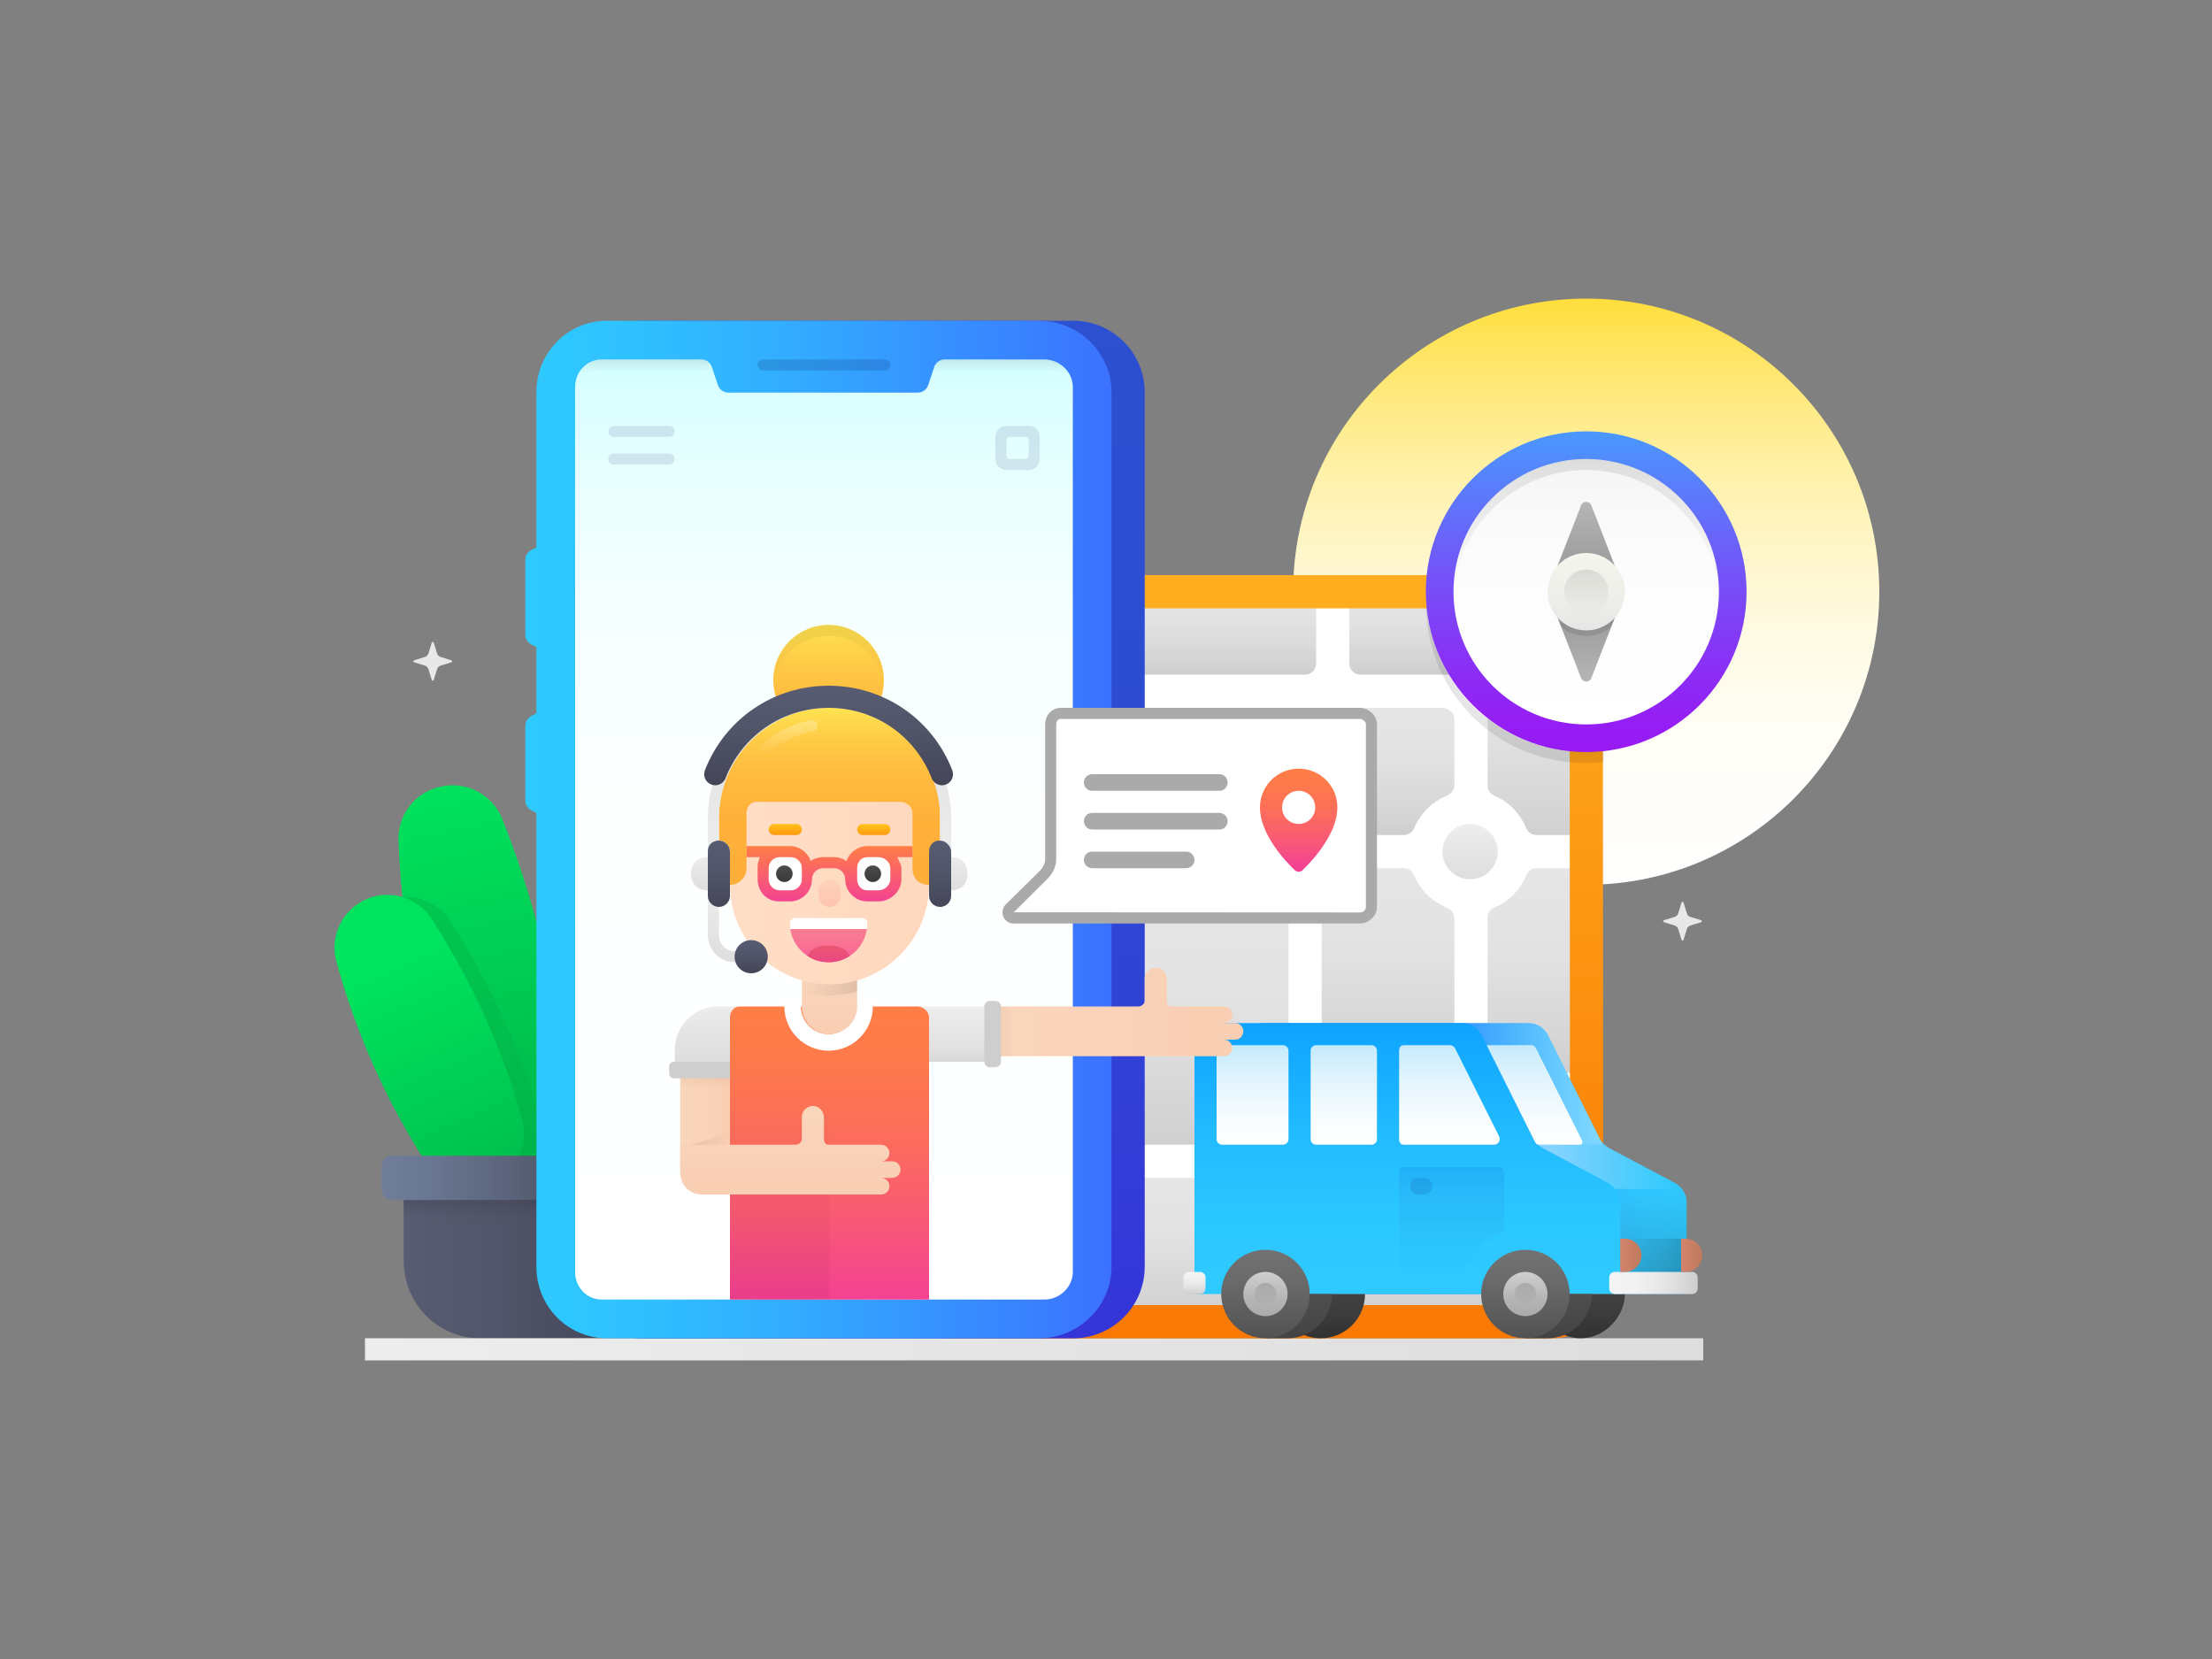 <?xml version="1.0" encoding="iso-8859-1"?>
<!-- Generator: Adobe Illustrator 22.1.0, SVG Export Plug-In . SVG Version: 6.00 Build 0)  -->
<svg version="1.1" id="navigation_x5F_support" xmlns="http://www.w3.org/2000/svg" xmlns:xlink="http://www.w3.org/1999/xlink"
	 x="0px" y="0px" viewBox="0 0 800 600" enable-background="new 0 0 800 600" xml:space="preserve">
<rect x="0" y="0" width="800" height="600" fill="#808080" stroke="none"/>
<linearGradient id="SVGID_1_" gradientUnits="userSpaceOnUse" x1="142.939" y1="284.643" x2="142.939" y2="435.735" gradientTransform="matrix(0.978 -0.208 0.208 0.978 -39.683 34.441)">
	<stop  offset="0" style="stop-color:#00E35E"/>
	<stop  offset="1" style="stop-color:#00B248"/>
</linearGradient>
<path fill="url(#SVGID_1_)" d="M190.401,429.206L190.401,429.206c-9.229,1.962-18.535-3.05-21.966-11.84
	c-14.85-38.04-22.958-75.841-24.324-113.402c-0.339-9.325,6.134-17.529,15.261-19.469l0.343-0.073
	c9.221-1.96,18.473,3.054,21.958,11.814c14.07,35.374,22.238,73.07,23.984,113.293C206.064,418.929,199.603,427.25,190.401,429.206z
	"/>
<linearGradient id="SVGID_2_" gradientUnits="userSpaceOnUse" x1="111.02" y1="329.206" x2="111.02" y2="441.206" gradientTransform="matrix(0.913 -0.407 0.407 0.913 -91.583 95.137)">
	<stop  offset="0" style="stop-color:#00E35E"/>
	<stop  offset="1" style="stop-color:#00B248"/>
</linearGradient>
<path fill="url(#SVGID_2_)" d="M178.166,427.476l-0.279,0.124c-8.606,3.832-18.756,0.835-23.841-7.096
	c-14.493-22.607-25.291-46.859-32.393-72.756c-2.492-9.085,2.073-18.633,10.679-22.465h0c8.656-3.854,18.843-0.779,23.92,7.221
	c15.113,23.809,25.99,48.03,32.631,72.665C191.321,414.207,186.718,423.669,178.166,427.476z"/>
<linearGradient id="SVGID_3_" gradientUnits="userSpaceOnUse" x1="146" y1="457" x2="228" y2="457">
	<stop  offset="0" style="stop-color:#575C72"/>
	<stop  offset="0.431" style="stop-color:#515569"/>
	<stop  offset="1" style="stop-color:#434556"/>
</linearGradient>
<path fill="url(#SVGID_3_)" d="M228,484h-54.325C158.211,484,146,471.464,146,456v-26h82V484z"/>
<linearGradient id="SVGID_4_" gradientUnits="userSpaceOnUse" x1="138" y1="426" x2="228" y2="426">
	<stop  offset="0" style="stop-color:#707E9B"/>
	<stop  offset="0.194" style="stop-color:#6A7792"/>
	<stop  offset="0.51" style="stop-color:#5B647A"/>
	<stop  offset="0.907" style="stop-color:#424652"/>
	<stop  offset="1" style="stop-color:#3C3E48"/>
</linearGradient>
<path fill="url(#SVGID_4_)" d="M228,418v16h-86.325c-2.2,0-3.675-1.8-3.675-4v-8c0-2.2,1.475-4,3.675-4H228z"/>
<linearGradient id="SVGID_5_" gradientUnits="userSpaceOnUse" x1="177" y1="434.167" x2="177" y2="442.011">
	<stop  offset="0" style="stop-color:#000000;stop-opacity:0.1"/>
	<stop  offset="1" style="stop-color:#302926;stop-opacity:0"/>
</linearGradient>
<rect x="146" y="434" fill="url(#SVGID_5_)" width="62" height="8"/>
<linearGradient id="SVGID_6_" gradientUnits="userSpaceOnUse" x1="196.558" y1="418.999" x2="153.225" y2="322.999">
	<stop  offset="0" style="stop-color:#304F26;stop-opacity:0.02"/>
	<stop  offset="1" style="stop-color:#003900;stop-opacity:0.1"/>
</linearGradient>
<path fill="url(#SVGID_6_)" d="M194.795,418h-7.02c1.8-4,2.3-8.42,1.1-12.84c-6.64-24.62-17.5-48.84-32.62-72.66
	c-2.56-4.02-6.4-6.82-10.7-8.08c0.42-0.02,0.82-0.04,1.24-0.04c6.38,0,12.56,3.18,16.16,8.86c15.12,23.82,25.98,48.04,32.62,72.68
	C196.695,410.04,196.335,414,194.795,418z"/>
<linearGradient id="SVGID_7_" gradientUnits="userSpaceOnUse" x1="573.674" y1="101.765" x2="573.674" y2="326.526">
	<stop  offset="0" style="stop-color:#FFDC2E"/>
	<stop  offset="0.09" style="stop-color:#FFE359"/>
	<stop  offset="0.199" style="stop-color:#FFEA84"/>
	<stop  offset="0.312" style="stop-color:#FFF1AA"/>
	<stop  offset="0.43" style="stop-color:#FFF6C9"/>
	<stop  offset="0.552" style="stop-color:#FFFAE1"/>
	<stop  offset="0.682" style="stop-color:#FFFDF2"/>
	<stop  offset="0.824" style="stop-color:#FFFEFC"/>
	<stop  offset="1" style="stop-color:#FFFFFF"/>
</linearGradient>
<circle fill="url(#SVGID_7_)" cx="573.674" cy="214" r="106"/>
<linearGradient id="SVGID_8_" gradientUnits="userSpaceOnUse" x1="132" y1="488" x2="616" y2="488">
	<stop  offset="0" style="stop-color:#EDEDED"/>
	<stop  offset="1" style="stop-color:#DDDDDD"/>
</linearGradient>
<rect x="132" y="484" fill="url(#SVGID_8_)" width="484" height="8"/>
<rect x="360" y="214" fill="#FFFFFF" width="212" height="262"/>
<linearGradient id="SVGID_9_" gradientUnits="userSpaceOnUse" x1="477" y1="426" x2="477" y2="476.726">
	<stop  offset="0" style="stop-color:#E6E6E6"/>
	<stop  offset="0.406" style="stop-color:#E2E2E2"/>
	<stop  offset="0.826" style="stop-color:#D5D5D5"/>
	<stop  offset="1" style="stop-color:#CECECE"/>
</linearGradient>
<path fill="url(#SVGID_9_)" d="M552,472c0,2.209-1.791,4-4,4H406c-2.209,0-4-1.791-4-4v-42c0-2.209,1.791-4,4-4h142
	c2.209,0,4,1.791,4,4V472z"/>
<linearGradient id="SVGID_10_" gradientUnits="userSpaceOnUse" x1="434" y1="329.65" x2="434" y2="416.1">
	<stop  offset="0" style="stop-color:#E6E6E6"/>
	<stop  offset="0.406" style="stop-color:#E2E2E2"/>
	<stop  offset="0.826" style="stop-color:#D5D5D5"/>
	<stop  offset="1" style="stop-color:#CECECE"/>
</linearGradient>
<path fill="url(#SVGID_10_)" d="M466,410c0,2.209-1.791,4-4,4h-56c-2.209,0-4-1.791-4-4v-76c0-2.209,1.791-4,4-4h56
	c2.209,0,4,1.791,4,4V410z"/>
<linearGradient id="SVGID_11_" gradientUnits="userSpaceOnUse" x1="416" y1="256.627" x2="416" y2="270.431">
	<stop  offset="0" style="stop-color:#E6E6E6"/>
	<stop  offset="0.406" style="stop-color:#E2E2E2"/>
	<stop  offset="0.826" style="stop-color:#D5D5D5"/>
	<stop  offset="1" style="stop-color:#CECECE"/>
</linearGradient>
<path fill="url(#SVGID_11_)" d="M426,266c0,2.209-1.791,4-4,4h-12c-2.209,0-4-1.791-4-4v-6c0-2.209,1.791-4,4-4h12
	c2.209,0,4,1.791,4,4V266z"/>
<linearGradient id="SVGID_12_" gradientUnits="userSpaceOnUse" x1="434" y1="211.333" x2="434" y2="244">
	<stop  offset="0" style="stop-color:#E6E6E6"/>
	<stop  offset="0.406" style="stop-color:#E2E2E2"/>
	<stop  offset="0.826" style="stop-color:#D5D5D5"/>
	<stop  offset="1" style="stop-color:#CECECE"/>
</linearGradient>
<path fill="url(#SVGID_12_)" d="M476,240c0,2.209-1.791,4-4,4h-76c-2.209,0-4-1.791-4-4v-24c0-2.209,1.791-4,4-4h76
	c2.209,0,4,1.791,4,4V240z"/>
<linearGradient id="SVGID_13_" gradientUnits="userSpaceOnUse" x1="482" y1="254.81" x2="482" y2="302.834">
	<stop  offset="0" style="stop-color:#E6E6E6"/>
	<stop  offset="0.406" style="stop-color:#E2E2E2"/>
	<stop  offset="0.826" style="stop-color:#D5D5D5"/>
	<stop  offset="1" style="stop-color:#CECECE"/>
</linearGradient>
<path fill="url(#SVGID_13_)" d="M526,260v24.015c0,1.629-1.163,3.068-2.667,3.695c-5.32,2.219-9.649,6.466-11.868,11.786
	C510.839,301,509.318,302,507.69,302h-66.015c-2.209,0-3.674-1.791-3.674-4v-38c0-2.209,1.465-4,3.674-4h80
	C523.884,256,526,257.791,526,260z"/>
<linearGradient id="SVGID_14_" gradientUnits="userSpaceOnUse" x1="502" y1="313.667" x2="502" y2="388.012">
	<stop  offset="0" style="stop-color:#E6E6E6"/>
	<stop  offset="0.406" style="stop-color:#E2E2E2"/>
	<stop  offset="0.826" style="stop-color:#D5D5D5"/>
	<stop  offset="1" style="stop-color:#CECECE"/>
</linearGradient>
<path fill="url(#SVGID_14_)" d="M526,331.985V384c0,2.209-2.116,4-4.326,4h-40c-2.209,0-3.674-1.791-3.674-4v-66
	c0-2.209,1.465-4,3.674-4h26.015c1.629,0,3.068,1,3.695,2.504c2.219,5.32,6.629,9.567,11.949,11.786
	C524.837,328.917,526,330.356,526,331.985z"/>
<linearGradient id="SVGID_15_" gradientUnits="userSpaceOnUse" x1="556" y1="235" x2="556" y2="305.349">
	<stop  offset="0" style="stop-color:#E6E6E6"/>
	<stop  offset="0.406" style="stop-color:#E2E2E2"/>
	<stop  offset="0.826" style="stop-color:#D5D5D5"/>
	<stop  offset="1" style="stop-color:#CECECE"/>
</linearGradient>
<path fill="url(#SVGID_15_)" d="M574,242v56c0,2.209-2.116,4-4.326,4h-14.015c-1.629,0-3.068-1.001-3.695-2.504
	c-2.219-5.32-6.303-9.567-11.624-11.786c-1.503-0.627-2.341-2.066-2.341-3.695V242c0-2.209,1.465-4,3.674-4h28
	C571.884,238,574,239.791,574,242z"/>
<linearGradient id="SVGID_16_" gradientUnits="userSpaceOnUse" x1="520" y1="211.333" x2="520" y2="244">
	<stop  offset="0" style="stop-color:#E6E6E6"/>
	<stop  offset="0.406" style="stop-color:#E2E2E2"/>
	<stop  offset="0.826" style="stop-color:#D5D5D5"/>
	<stop  offset="1" style="stop-color:#CECECE"/>
</linearGradient>
<path fill="url(#SVGID_16_)" d="M552,240c0,2.209-1.791,4-4,4h-56c-2.209,0-4-1.791-4-4v-24c0-2.209,1.791-4,4-4h56
	c2.209,0,4,1.791,4,4V240z"/>
<linearGradient id="SVGID_17_" gradientUnits="userSpaceOnUse" x1="556" y1="313.5" x2="556" y2="390.026">
	<stop  offset="0" style="stop-color:#E6E6E6"/>
	<stop  offset="0.406" style="stop-color:#E2E2E2"/>
	<stop  offset="0.826" style="stop-color:#D5D5D5"/>
	<stop  offset="1" style="stop-color:#CECECE"/>
</linearGradient>
<path fill="url(#SVGID_17_)" d="M574,318v66c0,2.209-2.116,4-4.326,4h-28c-2.209,0-3.674-1.791-3.674-4v-52.015
	c0-1.629,0.838-3.068,2.341-3.695c5.32-2.219,9.486-6.466,11.705-11.786C552.673,315,554.03,314,555.659,314h14.015
	C571.884,314,574,315.791,574,318z"/>
<linearGradient id="SVGID_18_" gradientUnits="userSpaceOnUse" x1="531.674" y1="298.917" x2="531.674" y2="318.167">
	<stop  offset="0" style="stop-color:#EDEDED"/>
	<stop  offset="1" style="stop-color:#DDDDDD"/>
</linearGradient>
<circle fill="url(#SVGID_18_)" cx="531.674" cy="308" r="10"/>
<linearGradient id="SVGID_19_" gradientUnits="userSpaceOnUse" x1="452.916" y1="207" x2="452.916" y2="486.351">
	<stop  offset="0" style="stop-color:#FFAE1F"/>
	<stop  offset="1" style="stop-color:#F97803"/>
</linearGradient>
<path fill="url(#SVGID_19_)" d="M561.837,484H343.671c-9.923,0-17.671-8.072-17.671-17.996V225.996
	c0-9.923,7.748-17.996,17.671-17.996h218.016c9.918,0,17.99,8.068,17.996,17.985l0.15,240.007c0.004,4.809-1.865,9.33-5.266,12.732
	S566.645,484,561.837,484z M343.671,220c-3.307,0-5.671,2.689-5.671,5.996v240.008c0,3.307,2.364,5.996,5.671,5.996h218.166
	c1.604,0,3.109-0.625,4.242-1.758s1.756-2.639,1.754-4.24l-0.15-240.009c-0.002-3.305-2.691-5.993-5.996-5.993H343.671z"/>
<linearGradient id="SVGID_20_" gradientUnits="userSpaceOnUse" x1="310" y1="110.128" x2="310" y2="485.06">
	<stop  offset="0" style="stop-color:#3159E7"/>
	<stop  offset="0.356" style="stop-color:#3255E8"/>
	<stop  offset="0.725" style="stop-color:#3648EC"/>
	<stop  offset="1" style="stop-color:#3B3AF0"/>
</linearGradient>
<path fill="url(#SVGID_20_)" d="M414,458.125c0,14.29-11.585,25.875-25.875,25.875h-156.25C217.585,484,206,472.415,206,458.125
	v-316.25c0-14.29,11.585-25.875,25.875-25.875h156.25c14.29,0,25.875,11.585,25.875,25.875V458.125z"/>
<path opacity="0.1" d="M414,458.125c0,14.29-11.585,25.875-25.875,25.875h-156.25C217.585,484,206,472.415,206,458.125v-316.25
	c0-14.29,11.585-25.875,25.875-25.875h156.25c14.29,0,25.875,11.585,25.875,25.875V458.125z"/>
<linearGradient id="SVGID_21_" gradientUnits="userSpaceOnUse" x1="190" y1="300" x2="402" y2="300">
	<stop  offset="0" style="stop-color:#2ECAFF"/>
	<stop  offset="0.184" style="stop-color:#2FC1FF"/>
	<stop  offset="0.484" style="stop-color:#33A9FF"/>
	<stop  offset="0.861" style="stop-color:#3981FF"/>
	<stop  offset="1" style="stop-color:#3B71FF"/>
</linearGradient>
<path fill="url(#SVGID_21_)" d="M375.799,116H219.55c-14.29,0-25.55,11.584-25.55,25.875V198l-1.78,0.9
	c-1.36,0.68-2.22,2.06-2.22,3.58v27.04c0,1.52,0.86,2.9,2.22,3.58L194,234v24l-1.78,0.9c-1.36,0.68-2.22,2.06-2.22,3.58v27.04
	c0,1.52,0.86,2.9,2.22,3.58L194,294v164.125c0,14.29,11.259,25.875,25.55,25.875h156.25C390.09,484,402,472.415,402,458.125v-316.25
	C402,127.585,390.09,116,375.799,116z"/>
<linearGradient id="SVGID_22_" gradientUnits="userSpaceOnUse" x1="298" y1="130" x2="298" y2="471.646">
	<stop  offset="0" style="stop-color:#D3FFFF"/>
	<stop  offset="0.033" style="stop-color:#DAFFFF"/>
	<stop  offset="0.142" style="stop-color:#EBFFFF"/>
	<stop  offset="0.279" style="stop-color:#F6FFFF"/>
	<stop  offset="0.47" style="stop-color:#FDFFFF"/>
	<stop  offset="1" style="stop-color:#FFFFFF"/>
</linearGradient>
<path fill="url(#SVGID_22_)" d="M388,140v320c0,5.523-4.803,10-10.326,10h-160c-5.523,0-9.675-4.477-9.675-10V140
	c0-5.523,4.152-10,9.675-10h36c1.722,0,3.25,1.102,3.793,2.736l2.17,6.524c0.56,1.64,2.08,2.74,3.8,2.74h68.474
	c1.72,0,3.24-1.1,3.8-2.74l2.17-6.524c0.543-1.634,2.072-2.736,3.793-2.736h36C383.197,130,388,134.477,388,140z"/>
<path opacity="0.15" fill="#00093F" d="M322,132c0,1.105-0.895,2-2,2h-44c-1.105,0-2-0.895-2-2l0,0c0-1.105,0.895-2,2-2h44
	C321.105,130,322,130.895,322,132L322,132z"/>
<linearGradient id="SVGID_23_" gradientUnits="userSpaceOnUse" x1="298" y1="129.333" x2="298" y2="135.006">
	<stop  offset="0" style="stop-color:#000000;stop-opacity:0.1"/>
	<stop  offset="1" style="stop-color:#302926;stop-opacity:0"/>
</linearGradient>
<path fill="url(#SVGID_23_)" d="M388,140v4c0-5.52-4.806-10-10.326-10h-36c-1.72,0-3.24,1.1-3.8,2.74l-2.16,6.52
	c-0.56,1.64-2.08,2.74-3.8,2.74h-68.48c-1.72,0-3.24-1.1-3.8-2.74l-2.16-6.52c-0.56-1.64-2.08-2.74-3.8-2.74h-36
	c-5.52,0-9.675,4.48-9.675,10v-4c0-5.52,4.155-10,9.675-10h36c1.72,0,3.24,1.1,3.8,2.74l2.16,6.52c0.56,1.64,2.08,2.74,3.8,2.74
	h68.48c1.72,0,3.24-1.1,3.8-2.74l2.16-6.52c0.56-1.64,2.08-2.74,3.8-2.74h36C383.194,130,388,134.48,388,140z"/>
<linearGradient id="SVGID_24_" gradientUnits="userSpaceOnUse" x1="617.667" y1="419" x2="513.333" y2="419">
	<stop  offset="0" style="stop-color:#2ECAFF"/>
	<stop  offset="0.243" style="stop-color:#2FC6FF"/>
	<stop  offset="0.495" style="stop-color:#33B9FF"/>
	<stop  offset="0.751" style="stop-color:#38A5FF"/>
	<stop  offset="1" style="stop-color:#4089FF"/>
</linearGradient>
<path fill="url(#SVGID_24_)" d="M456,468v-98h96.77c3.006,0,5.754,1.698,7.098,4.387l18.675,37.351
	c0.736,1.472,1.911,2.679,3.363,3.453l23.729,12.569c2.586,1.379,4.364,4.071,4.364,7.002V468H456z"/>
<linearGradient id="SVGID_25_" gradientUnits="userSpaceOnUse" x1="509" y1="468.667" x2="509" y2="370.556">
	<stop  offset="0" style="stop-color:#2ECAFF"/>
	<stop  offset="0.317" style="stop-color:#2AC6FF"/>
	<stop  offset="0.644" style="stop-color:#20B9FF"/>
	<stop  offset="0.976" style="stop-color:#0FA5FF"/>
	<stop  offset="1" style="stop-color:#0DA3FF"/>
</linearGradient>
<path fill="url(#SVGID_25_)" d="M432,468v-90c0-4.418,3.256-8,7.674-8h89.095c3.006,0,5.754,1.698,7.098,4.387l18.675,37.351
	c0.736,1.472,1.911,2.679,3.363,3.453l23.729,12.569c2.586,1.379,4.364,4.071,4.364,7.002V468H432z"/>
<linearGradient id="SVGID_26_" gradientUnits="userSpaceOnUse" x1="477.675" y1="484.25" x2="477.675" y2="467.969">
	<stop  offset="0" style="stop-color:#303030"/>
	<stop  offset="0.403" style="stop-color:#393939"/>
	<stop  offset="1" style="stop-color:#424242"/>
</linearGradient>
<path fill="url(#SVGID_26_)" d="M493.674,468L493.674,468c0,8.837-7.163,16-16,16l0,0c-8.837,0-16-7.163-16-16v0H493.674z"/>
<linearGradient id="SVGID_27_" gradientUnits="userSpaceOnUse" x1="469.837" y1="484.417" x2="469.837" y2="467.351">
	<stop  offset="0" style="stop-color:#424242"/>
	<stop  offset="0.241" style="stop-color:#464646"/>
	<stop  offset="1" style="stop-color:#4F4F4F"/>
</linearGradient>
<path fill="url(#SVGID_27_)" d="M481.674,468H458v16h7.674v0C474.511,484,481.674,476.837,481.674,468L481.674,468z"/>
<linearGradient id="SVGID_28_" gradientUnits="userSpaceOnUse" x1="457.675" y1="484.833" x2="457.675" y2="450.701">
	<stop  offset="0" style="stop-color:#515151"/>
	<stop  offset="0.018" style="stop-color:#525252"/>
	<stop  offset="0.626" style="stop-color:#6A6A6A"/>
	<stop  offset="1" style="stop-color:#737373"/>
</linearGradient>
<circle fill="url(#SVGID_28_)" cx="457.674" cy="468" r="16"/>
<linearGradient id="SVGID_29_" gradientUnits="userSpaceOnUse" x1="457.675" y1="459.5" x2="457.675" y2="476.354">
	<stop  offset="0" style="stop-color:#D1D1D1"/>
	<stop  offset="0.113" style="stop-color:#CBCBCB"/>
	<stop  offset="0.662" style="stop-color:#B3B3B3"/>
	<stop  offset="1" style="stop-color:#AAAAAA"/>
</linearGradient>
<circle fill="url(#SVGID_29_)" cx="457.674" cy="468" r="8"/>
<linearGradient id="SVGID_30_" gradientUnits="userSpaceOnUse" x1="457.675" y1="472.083" x2="457.675" y2="463.69">
	<stop  offset="0" style="stop-color:#302926;stop-opacity:0"/>
	<stop  offset="0.284" style="stop-color:#2C2523;stop-opacity:0.043"/>
	<stop  offset="0.579" style="stop-color:#1F1B19;stop-opacity:0.087"/>
	<stop  offset="0.877" style="stop-color:#0B0909;stop-opacity:0.132"/>
	<stop  offset="1" style="stop-color:#000000;stop-opacity:0.15"/>
</linearGradient>
<circle fill="url(#SVGID_30_)" cx="457.674" cy="468" r="4"/>
<linearGradient id="SVGID_31_" gradientUnits="userSpaceOnUse" x1="571.674" y1="484.25" x2="571.674" y2="467.969">
	<stop  offset="0" style="stop-color:#303030"/>
	<stop  offset="0.403" style="stop-color:#393939"/>
	<stop  offset="1" style="stop-color:#424242"/>
</linearGradient>
<path fill="url(#SVGID_31_)" d="M587.674,468c0,8-7.163,16-16,16v0c-8.837,0-16-8-16-16H587.674z"/>
<linearGradient id="SVGID_32_" gradientUnits="userSpaceOnUse" x1="563.837" y1="484.417" x2="563.837" y2="467.351">
	<stop  offset="0" style="stop-color:#424242"/>
	<stop  offset="0.241" style="stop-color:#464646"/>
	<stop  offset="1" style="stop-color:#4F4F4F"/>
</linearGradient>
<path fill="url(#SVGID_32_)" d="M575.674,468H552v16h7.674v0C568.511,484,575.674,476.837,575.674,468L575.674,468z"/>
<linearGradient id="SVGID_33_" gradientUnits="userSpaceOnUse" x1="551.674" y1="484.833" x2="551.674" y2="450.701">
	<stop  offset="0" style="stop-color:#515151"/>
	<stop  offset="0.018" style="stop-color:#525252"/>
	<stop  offset="0.626" style="stop-color:#6A6A6A"/>
	<stop  offset="1" style="stop-color:#737373"/>
</linearGradient>
<circle fill="url(#SVGID_33_)" cx="551.674" cy="468" r="16"/>
<linearGradient id="SVGID_34_" gradientUnits="userSpaceOnUse" x1="551.674" y1="459.5" x2="551.674" y2="476.354">
	<stop  offset="0" style="stop-color:#D1D1D1"/>
	<stop  offset="0.113" style="stop-color:#CBCBCB"/>
	<stop  offset="0.662" style="stop-color:#B3B3B3"/>
	<stop  offset="1" style="stop-color:#AAAAAA"/>
</linearGradient>
<circle fill="url(#SVGID_34_)" cx="551.674" cy="468" r="8"/>
<linearGradient id="SVGID_35_" gradientUnits="userSpaceOnUse" x1="551.674" y1="472.083" x2="551.674" y2="463.69">
	<stop  offset="0" style="stop-color:#302926;stop-opacity:0"/>
	<stop  offset="0.284" style="stop-color:#2C2523;stop-opacity:0.043"/>
	<stop  offset="0.579" style="stop-color:#1F1B19;stop-opacity:0.087"/>
	<stop  offset="0.877" style="stop-color:#0B0909;stop-opacity:0.132"/>
	<stop  offset="1" style="stop-color:#000000;stop-opacity:0.15"/>
</linearGradient>
<circle fill="url(#SVGID_35_)" cx="551.674" cy="468" r="4"/>
<linearGradient id="SVGID_36_" gradientUnits="userSpaceOnUse" x1="524.203" y1="377.25" x2="524.203" y2="414.352">
	<stop  offset="0" style="stop-color:#C4EAFC"/>
	<stop  offset="0.108" style="stop-color:#CEEEFD"/>
	<stop  offset="0.456" style="stop-color:#E9F7FE"/>
	<stop  offset="0.764" style="stop-color:#F9FDFF"/>
	<stop  offset="1" style="stop-color:#FFFFFF"/>
</linearGradient>
<path fill="url(#SVGID_36_)" d="M507.674,378h16.728c0.779,0,1.492,0.44,1.84,1.137l15.942,31.885
	c0.684,1.368-0.311,2.978-1.84,2.978h-32.671c-1.105,0-1.674-0.896-1.674-2v-32C506,378.895,506.57,378,507.674,378z"/>
<linearGradient id="SVGID_37_" gradientUnits="userSpaceOnUse" x1="486" y1="378" x2="486" y2="414">
	<stop  offset="0" style="stop-color:#C4EAFC"/>
	<stop  offset="0.108" style="stop-color:#CEEEFD"/>
	<stop  offset="0.456" style="stop-color:#E9F7FE"/>
	<stop  offset="0.764" style="stop-color:#F9FDFF"/>
	<stop  offset="1" style="stop-color:#FFFFFF"/>
</linearGradient>
<path fill="url(#SVGID_37_)" d="M498,380c0-1.105-0.895-2-2-2h-20c-1.105,0-2,0.895-2,2v32c0,1.105,0.895,2,2,2h20
	c1.105,0,2-0.895,2-2V380z"/>
<linearGradient id="SVGID_38_" gradientUnits="userSpaceOnUse" x1="453" y1="377.75" x2="453" y2="414.569">
	<stop  offset="0" style="stop-color:#C4EAFC"/>
	<stop  offset="0.108" style="stop-color:#CEEEFD"/>
	<stop  offset="0.456" style="stop-color:#E9F7FE"/>
	<stop  offset="0.764" style="stop-color:#F9FDFF"/>
	<stop  offset="1" style="stop-color:#FFFFFF"/>
</linearGradient>
<path fill="url(#SVGID_38_)" d="M466,380c0-1.105-0.895-2-2-2h-22c-1.105,0-2,0.895-2,2v32c0,1.105,0.895,2,2,2h22
	c1.105,0,2-0.895,2-2V380z"/>
<linearGradient id="SVGID_39_" gradientUnits="userSpaceOnUse" x1="432" y1="459.708" x2="432" y2="468.208">
	<stop  offset="0" style="stop-color:#F5F5F5"/>
	<stop  offset="0.317" style="stop-color:#F1F1F1"/>
	<stop  offset="0.644" style="stop-color:#E4E4E4"/>
	<stop  offset="0.976" style="stop-color:#D0D0D0"/>
	<stop  offset="1" style="stop-color:#CECECE"/>
</linearGradient>
<path fill="url(#SVGID_39_)" d="M436,466c0,1.105-0.895,2-2,2h-4c-1.105,0-2-0.895-2-2v-4c0-1.105,0.895-2,2-2h4
	c1.105,0,2,0.895,2,2V466z"/>
<linearGradient id="SVGID_40_" gradientUnits="userSpaceOnUse" x1="597.027" y1="430" x2="597.027" y2="468.388">
	<stop  offset="0" style="stop-color:#302926;stop-opacity:0"/>
	<stop  offset="1" style="stop-color:#000000;stop-opacity:0.2"/>
</linearGradient>
<path fill="url(#SVGID_40_)" d="M610,434.76V468h-24v-33.24c0-0.36-0.183-0.74-0.243-1.08c-0.04-0.34-0.201-0.68-0.281-1
	c-0.06-0.2-0.161-0.4-0.241-0.6c0-0.02-0.04-0.06-0.04-0.08c-0.1-0.28-0.23-0.56-0.39-0.82c-0.02-0.08-0.065-0.14-0.105-0.2
	c-0.08-0.16-0.183-0.3-0.283-0.46c-0.1-0.18-0.223-0.52-0.363-0.52h24C609.094,432,610,433.02,610,434.76z"/>
<linearGradient id="SVGID_41_" gradientUnits="userSpaceOnUse" x1="533.008" y1="392" x2="581.174" y2="392">
	<stop  offset="0" style="stop-color:#FFFFED;stop-opacity:0"/>
	<stop  offset="1" style="stop-color:#FFFFFF;stop-opacity:0.4"/>
</linearGradient>
<path fill="url(#SVGID_41_)" d="M580.254,414h-24c-0.18,0-0.34-0.32-0.5-0.5l-0.36-0.42c-0.02-0.02-0.02-0.02-0.04-0.04
	c-0.3-0.4-0.58-0.84-0.82-1.3l-18.66-37.36c-1.36-2.68-4.1-4.38-7.1-4.38h24c3,0,5.74,1.7,7.1,4.38l18.66,37.36
	C578.974,412.6,579.554,414,580.254,414z"/>
<linearGradient id="SVGID_42_" gradientUnits="userSpaceOnUse" x1="606.924" y1="422" x2="560.827" y2="422">
	<stop  offset="0" style="stop-color:#FFFFED;stop-opacity:0"/>
	<stop  offset="1" style="stop-color:#FFFFFF;stop-opacity:0.4"/>
</linearGradient>
<path fill="url(#SVGID_42_)" d="M608.054,430h-24c-0.06,0-0.14-0.18-0.2-0.26c-0.06-0.1-0.14-0.18-0.22-0.26
	c-0.08-0.1-0.16-0.18-0.24-0.26c-0.1-0.1-0.2-0.2-0.3-0.3c-0.14-0.14-0.3-0.28-0.48-0.4c-0.02-0.02-0.04-0.02-0.06-0.04
	c-0.08-0.08-0.18-0.14-0.28-0.22c-0.24-0.18-0.52-0.36-0.8-0.5l-23.56-12.56c-0.3-0.16-0.6-0.34-0.86-0.54
	c-0.28-0.2-0.54-0.66-0.8-0.66h24c0.5,0,1.06,0.88,1.66,1.2l23.56,12.56C606.514,428.32,607.394,430,608.054,430z"/>
<linearGradient id="SVGID_43_" gradientUnits="userSpaceOnUse" x1="555.005" y1="377.5" x2="555.005" y2="414.818">
	<stop  offset="0" style="stop-color:#C4EAFC"/>
	<stop  offset="0.108" style="stop-color:#CEEEFD"/>
	<stop  offset="0.456" style="stop-color:#E9F7FE"/>
	<stop  offset="0.764" style="stop-color:#F9FDFF"/>
	<stop  offset="1" style="stop-color:#FFFFFF"/>
</linearGradient>
<path fill="url(#SVGID_43_)" d="M571.354,414h-15.1c-0.7,0-1.28-1.4-1.72-2.26L537.674,378h16c0.78,0,1.48,0.44,1.84,1.14
	l16.72,33.44C572.554,413.22,572.074,414,571.354,414z"/>
<linearGradient id="SVGID_44_" gradientUnits="userSpaceOnUse" x1="525" y1="461" x2="525" y2="421.76">
	<stop  offset="0" style="stop-color:#302974;stop-opacity:0"/>
	<stop  offset="1" style="stop-color:#0000B0;stop-opacity:0.08"/>
</linearGradient>
<path fill="url(#SVGID_44_)" d="M544,424v20.015c0,0.824-0.678,1.538-1.438,1.855c-5.796,2.422-10.513,7.058-12.936,12.854
	c-0.318,0.76-1.113,1.275-1.937,1.275h-20.015c-1.105,0-1.674-0.896-1.674-2v-34c0-1.105,0.57-2,1.674-2h34
	C542.779,422,544,422.895,544,424z"/>
<path opacity="0.1" fill="#020056" d="M518,429c0,1.657-1.343,3-3,3h-2c-1.657,0-3-1.343-3-3l0,0c0-1.657,1.343-3,3-3h2
	C516.657,426,518,427.343,518,429L518,429z"/>
<linearGradient id="SVGID_45_" gradientUnits="userSpaceOnUse" x1="582" y1="464" x2="614" y2="464">
	<stop  offset="0" style="stop-color:#F5F5F5"/>
	<stop  offset="0.317" style="stop-color:#F1F1F1"/>
	<stop  offset="0.644" style="stop-color:#E4E4E4"/>
	<stop  offset="0.976" style="stop-color:#D0D0D0"/>
	<stop  offset="1" style="stop-color:#CECECE"/>
</linearGradient>
<path fill="url(#SVGID_45_)" d="M614,462c0-1.105-0.895-2-2-2h-28c-1.105,0-2,0.895-2,2v4c0,1.105,0.895,2,2,2h28
	c1.105,0,2-0.895,2-2V462z"/>
<linearGradient id="SVGID_46_" gradientUnits="userSpaceOnUse" x1="586" y1="454" x2="610" y2="454">
	<stop  offset="0" style="stop-color:#302926;stop-opacity:0"/>
	<stop  offset="0.284" style="stop-color:#2C2523;stop-opacity:0.043"/>
	<stop  offset="0.579" style="stop-color:#1F1B19;stop-opacity:0.087"/>
	<stop  offset="0.877" style="stop-color:#0B0909;stop-opacity:0.132"/>
	<stop  offset="1" style="stop-color:#000000;stop-opacity:0.15"/>
</linearGradient>
<rect x="586" y="448" fill="url(#SVGID_46_)" width="24" height="12"/>
<linearGradient id="SVGID_47_" gradientUnits="userSpaceOnUse" x1="586" y1="454" x2="593.674" y2="454">
	<stop  offset="0" style="stop-color:#D4836D"/>
	<stop  offset="1" style="stop-color:#BE7A5C"/>
</linearGradient>
<path fill="url(#SVGID_47_)" d="M587.674,460L587.674,460L586,460v-12h1.674v0c3.314,0,6,2.686,6,6v0
	C593.674,457.314,590.988,460,587.674,460z"/>
<linearGradient id="SVGID_48_" gradientUnits="userSpaceOnUse" x1="608" y1="454" x2="615.674" y2="454">
	<stop  offset="0" style="stop-color:#D4836D"/>
	<stop  offset="1" style="stop-color:#BE7A5C"/>
</linearGradient>
<path fill="url(#SVGID_48_)" d="M609.674,460L609.674,460L608,460v-12h1.674v0c3.314,0,6,2.686,6,6v0
	C615.674,457.314,612.988,460,609.674,460z"/>
<path fill="#FFFFFF" d="M491.674,258h-108c-2.209,0-3.674,1.791-3.674,4v48.654c0,2.142-1.014,4.197-2.529,5.711l-12.234,12.153
	c-1.285,1.285-0.456,3.481,1.361,3.481h125.077c2.209,0,4.326-1.791,4.326-4v-66C496,259.791,493.884,258,491.674,258z"/>
<path fill="#AAAAAA" d="M491.675,334H366.598c-1.64,0-3.105-0.979-3.732-2.494s-0.283-3.242,0.876-4.4l12.316-12.154
	c1.132-1.131,1.943-2.697,1.943-4.297V262c0-3.309,2.366-6,5.674-6h108.001c3.309,0,6.325,2.691,6.325,6v66
	C498,331.309,494.984,334,491.675,334z M383.674,260c-1.103,0-1.674,0.896-1.674,2v48.654c0,2.691-1.211,5.223-3.115,7.125
	l-12.235,12.154L491.878,330c1.104,0,2.122-0.896,2.122-2v-66c0-1.104-1.221-2-2.325-2H383.674z"/>
<linearGradient id="SVGID_49_" gradientUnits="userSpaceOnUse" x1="469.674" y1="276.574" x2="469.674" y2="313.858">
	<stop  offset="0" style="stop-color:#FF7E45"/>
	<stop  offset="0.198" style="stop-color:#FE7A4B"/>
	<stop  offset="0.458" style="stop-color:#FC6D5B"/>
	<stop  offset="0.75" style="stop-color:#F85876"/>
	<stop  offset="1" style="stop-color:#F44293"/>
</linearGradient>
<path fill="url(#SVGID_49_)" d="M481.694,284.76c-2.02-3.36-5.44-5.76-9.28-6.5c-8.94-1.7-16.74,5.12-16.74,13.74
	c0,9.66,9.06,19.32,12.6,22.72c0.8,0.76,2.02,0.74,2.8,0C475.514,310.44,488.614,296.36,481.694,284.76z M469.674,298
	c-3.32,0-6-2.68-6-6c0-3.32,2.68-6,6-6s6,2.68,6,6C475.674,295.32,472.994,298,469.674,298z"/>
<path fill="#AAAAAA" d="M444,283c0,1.657-1.343,3-3,3h-46c-1.657,0-3-1.343-3-3l0,0c0-1.657,1.343-3,3-3h46
	C442.657,280,444,281.343,444,283L444,283z"/>
<path fill="#AAAAAA" d="M444,297c0,1.657-1.343,3-3,3h-46c-1.657,0-3-1.343-3-3l0,0c0-1.657,1.343-3,3-3h46
	C442.657,294,444,295.343,444,297L444,297z"/>
<path fill="#AAAAAA" d="M432,311c0,1.657-1.343,3-3,3h-34c-1.657,0-3-1.343-3-3l0,0c0-1.657,1.343-3,3-3h34
	C430.657,308,432,309.343,432,311L432,311z"/>
<linearGradient id="SVGID_50_" gradientUnits="userSpaceOnUse" x1="343" y1="364" x2="343" y2="384.769">
	<stop  offset="0" style="stop-color:#EDEDED"/>
	<stop  offset="1" style="stop-color:#DDDDDD"/>
</linearGradient>
<rect x="328" y="364" fill="url(#SVGID_50_)" width="30" height="20"/>
<linearGradient id="SVGID_51_" gradientUnits="userSpaceOnUse" x1="256" y1="362.833" x2="256" y2="384.541">
	<stop  offset="0" style="stop-color:#EDEDED"/>
	<stop  offset="1" style="stop-color:#DDDDDD"/>
</linearGradient>
<path fill="url(#SVGID_51_)" d="M268,384h-24v-4c0-8.837,6.838-16,15.674-16H268V384z"/>
<linearGradient id="SVGID_52_" gradientUnits="userSpaceOnUse" x1="300" y1="361.5" x2="300" y2="469.419">
	<stop  offset="0" style="stop-color:#FF7E45"/>
	<stop  offset="0.198" style="stop-color:#FE7A4B"/>
	<stop  offset="0.458" style="stop-color:#FC6D5B"/>
	<stop  offset="0.75" style="stop-color:#F85876"/>
	<stop  offset="1" style="stop-color:#F44293"/>
</linearGradient>
<path fill="url(#SVGID_52_)" d="M267.674,364c-2.209,0-3.674,1.791-3.674,4v102h72V368c0-2.209-2.116-4-4.326-4H267.674z"/>
<path fill="#FFFFFF" d="M299.674,380c-8.822,0-16-7.178-16-16c0-1.657,1.343-3,3-3s3,1.343,3,3c0,5.514,4.486,10,10,10
	s10-4.486,10-10c0-1.657,1.343-3,3-3s3,1.343,3,3C315.674,372.822,308.497,380,299.674,380z"/>
<linearGradient id="SVGID_53_" gradientUnits="userSpaceOnUse" x1="282" y1="397.357" x2="282" y2="473.312">
	<stop  offset="0" style="stop-color:#891342;stop-opacity:0"/>
	<stop  offset="1" style="stop-color:#880C42;stop-opacity:0.1"/>
</linearGradient>
<rect x="264" y="398" fill="url(#SVGID_53_)" width="36" height="72"/>
<linearGradient id="SVGID_54_" gradientUnits="userSpaceOnUse" x1="299.675" y1="223.5" x2="299.675" y2="267.268">
	<stop  offset="0" style="stop-color:#FFE552"/>
	<stop  offset="0.311" style="stop-color:#FFCF48"/>
	<stop  offset="0.738" style="stop-color:#FFB73D"/>
	<stop  offset="1" style="stop-color:#FFAE39"/>
</linearGradient>
<circle fill="url(#SVGID_54_)" cx="299.674" cy="246" r="20"/>
<linearGradient id="SVGID_55_" gradientUnits="userSpaceOnUse" x1="300" y1="351.333" x2="300" y2="374.355">
	<stop  offset="0" style="stop-color:#F9D6BD"/>
	<stop  offset="1" style="stop-color:#F9CEB2"/>
</linearGradient>
<path fill="url(#SVGID_55_)" d="M290,364v-12h20v12c0,5.523-4.64,10-10.163,10h0.081C294.396,374,290,369.523,290,364z"/>
<linearGradient id="SVGID_56_" gradientUnits="userSpaceOnUse" x1="264" y1="308" x2="336" y2="308">
	<stop  offset="0" style="stop-color:#FFDEC7"/>
	<stop  offset="1" style="stop-color:#FFD8BD"/>
</linearGradient>
<path fill="url(#SVGID_56_)" d="M336,320c0,19.882-16.118,36-36,36h0c-19.882,0-36-16.118-36-36v-24c0-19.882,16.118-36,36-36h0
	c19.882,0,36,16.118,36,36V320z"/>
<linearGradient id="SVGID_57_" gradientUnits="userSpaceOnUse" x1="316" y1="298.125" x2="316" y2="302.25">
	<stop  offset="0" style="stop-color:#FFC41D"/>
	<stop  offset="1" style="stop-color:#FF970D"/>
</linearGradient>
<path fill="url(#SVGID_57_)" d="M322,300c0-1.105-0.895-2-2-2h-8c-1.105,0-2,0.895-2,2l0,0c0,1.105,0.895,2,2,2h8
	C321.105,302,322,301.105,322,300L322,300z"/>
<linearGradient id="SVGID_58_" gradientUnits="userSpaceOnUse" x1="284" y1="297.75" x2="284" y2="302.127">
	<stop  offset="0" style="stop-color:#FFC41D"/>
	<stop  offset="1" style="stop-color:#FF970D"/>
</linearGradient>
<path fill="url(#SVGID_58_)" d="M290,300c0-1.105-0.895-2-2-2h-8c-1.105,0-2,0.895-2,2l0,0c0,1.105,0.895,2,2,2h8
	C289.105,302,290,301.105,290,300L290,300z"/>
<linearGradient id="SVGID_59_" gradientUnits="userSpaceOnUse" x1="300" y1="317.75" x2="300" y2="328.257">
	<stop  offset="0" style="stop-color:#FFD3BB"/>
	<stop  offset="1" style="stop-color:#FFC4B0"/>
</linearGradient>
<path fill="url(#SVGID_59_)" d="M304,324c0,2.209-1.791,4-4,4l0,0c-2.209,0-4-1.791-4-4v-2c0-2.209,1.791-4,4-4l0,0
	c2.209,0,4,1.791,4,4V324z"/>
<linearGradient id="SVGID_60_" gradientUnits="userSpaceOnUse" x1="299.675" y1="333.667" x2="299.675" y2="347.837">
	<stop  offset="0" style="stop-color:#F9808F"/>
	<stop  offset="0.391" style="stop-color:#F97792"/>
	<stop  offset="1" style="stop-color:#F96099"/>
</linearGradient>
<path fill="url(#SVGID_60_)" d="M313.674,334c0,0-0.04,1.36-0.16,2c-0.58,4.08-2.92,7.6-6.22,9.74c-2.18,1.44-4.82,2.26-7.62,2.26
	s-5.44-0.82-7.62-2.26c-3.3-2.14-5.64-5.66-6.22-9.74c-0.12-0.64-0.16-2-0.16-2H313.674z"/>
<path fill="#FFFFFF" d="M313.674,334c0,0.68-0.04,2-0.16,2h-27.68c-0.12,0-0.16-1.32-0.16-2c0-1.1,0.9-2,2-2h24
	C312.774,332,313.674,332.9,313.674,334z"/>
<linearGradient id="SVGID_61_" gradientUnits="userSpaceOnUse" x1="299.675" y1="341.417" x2="299.675" y2="348.365">
	<stop  offset="0" style="stop-color:#EA5770"/>
	<stop  offset="0.552" style="stop-color:#EA4F79"/>
	<stop  offset="1" style="stop-color:#EA4684"/>
</linearGradient>
<path fill="url(#SVGID_61_)" d="M307.294,345.74c-2.18,1.44-4.82,2.26-7.62,2.26s-5.44-0.82-7.62-2.26
	c1.04-2.72,4.06-3.74,7.62-3.74S306.254,343.02,307.294,345.74z"/>
<linearGradient id="SVGID_62_" gradientUnits="userSpaceOnUse" x1="290" y1="357.29" x2="310" y2="357.29">
	<stop  offset="0" style="stop-color:#302926;stop-opacity:0"/>
	<stop  offset="1" style="stop-color:#000000;stop-opacity:0.1"/>
</linearGradient>
<path fill="url(#SVGID_62_)" d="M310,354.58v4c-4,0.92-6.52,1.42-10,1.42s-6-0.5-10-1.42v-4c4,0.92,6.52,1.42,10,1.42
	S306,355.5,310,354.58z"/>
<path fill="#FFFFFF" d="M292,318c0,3.314-2.686,6-6,6h-4c-3.314,0-6-2.686-6-6v-4c0-3.314,2.686-6,6-6h4c3.314,0,6,2.686,6,6V318z"
	/>
<path fill="#FFFFFF" d="M324,318c0,3.314-2.686,6-6,6h-4c-3.314,0-6-2.686-6-6v-4c0-3.314,2.686-6,6-6h4c3.314,0,6,2.686,6,6V318z"
	/>
<linearGradient id="SVGID_63_" gradientUnits="userSpaceOnUse" x1="315.675" y1="312.929" x2="315.675" y2="319.061">
	<stop  offset="0" style="stop-color:#4C4B4B"/>
	<stop  offset="1" style="stop-color:#3A3838"/>
</linearGradient>
<circle fill="url(#SVGID_63_)" cx="315.674" cy="316" r="3"/>
<linearGradient id="SVGID_64_" gradientUnits="userSpaceOnUse" x1="283.675" y1="312.929" x2="283.675" y2="319.061">
	<stop  offset="0" style="stop-color:#4C4B4B"/>
	<stop  offset="1" style="stop-color:#3A3838"/>
</linearGradient>
<circle fill="url(#SVGID_64_)" cx="283.674" cy="316" r="3"/>
<linearGradient id="SVGID_65_" gradientUnits="userSpaceOnUse" x1="300" y1="255.5" x2="300" y2="321.048">
	<stop  offset="0" style="stop-color:#FFE552"/>
	<stop  offset="0.06" style="stop-color:#FFDB4E"/>
	<stop  offset="0.222" style="stop-color:#FFC744"/>
	<stop  offset="0.407" style="stop-color:#FFB93E"/>
	<stop  offset="0.631" style="stop-color:#FFB13A"/>
	<stop  offset="1" style="stop-color:#FFAE39"/>
</linearGradient>
<path fill="url(#SVGID_65_)" d="M340,292.5V304l0,0c0,0-4,1.8-4,4v12c-4,0-6-2.68-6-6v-20c0-2.2-2.126-4-4.326-4h-52
	c-2.2,0-3.674,1.8-3.674,4v20c0,1.66-0.68,3.16-1.76,4.24C267.16,319.32,266,320,264,320v-12c0-2.2-2-4-4-4v-8
	c0-22.1,17.84-40,39.94-40S340,273.9,340,292.5z"/>
<linearGradient id="SVGID_66_" gradientUnits="userSpaceOnUse" x1="300" y1="310.333" x2="300" y2="249.611">
	<stop  offset="0" style="stop-color:#EDEDED"/>
	<stop  offset="1" style="stop-color:#DDDDDD"/>
</linearGradient>
<path fill="url(#SVGID_66_)" d="M260,310h-4v-14c0-24.262,19.738-44,44-44s44,19.738,44,44v12h-4v-12c0-22.056-17.944-40-40-40
	s-40,17.944-40,40V310z"/>
<linearGradient id="SVGID_67_" gradientUnits="userSpaceOnUse" x1="299.676" y1="248" x2="299.676" y2="284.008">
	<stop  offset="0" style="stop-color:#575C72"/>
	<stop  offset="0.431" style="stop-color:#515569"/>
	<stop  offset="1" style="stop-color:#434556"/>
</linearGradient>
<path fill="url(#SVGID_67_)" d="M340.678,284.008c-1.6,0-3.11-0.966-3.728-2.547C330.914,265.994,316.282,256,299.674,256
	c-16.604,0-31.235,9.992-37.274,25.455c-0.803,2.059-3.121,3.077-5.181,2.271c-2.058-0.803-3.074-3.123-2.27-5.181
	C262.195,259.989,279.751,248,299.674,248c19.928,0,37.484,11.992,44.729,30.553c0.803,2.058-0.214,4.377-2.272,5.181
	C341.654,283.92,341.162,284.008,340.678,284.008z"/>
<linearGradient id="SVGID_68_" gradientUnits="userSpaceOnUse" x1="263" y1="322.667" x2="263" y2="348.979">
	<stop  offset="0" style="stop-color:#EDEDED"/>
	<stop  offset="1" style="stop-color:#DDDDDD"/>
</linearGradient>
<path fill="url(#SVGID_68_)" d="M270,348h-4.325c-5.514,0-9.675-4.486-9.675-10v-14h4v14c0,3.309,2.366,6,5.675,6H270V348z"/>
<linearGradient id="SVGID_69_" gradientUnits="userSpaceOnUse" x1="260" y1="304.75" x2="260" y2="329.5">
	<stop  offset="0" style="stop-color:#575C72"/>
	<stop  offset="0.431" style="stop-color:#515569"/>
	<stop  offset="1" style="stop-color:#434556"/>
</linearGradient>
<path fill="url(#SVGID_69_)" d="M264,308v16c0,2.2-1.8,4-4,4s-4-1.8-4-4v-16c0-1.1,0.277-2.1,1.017-2.82
	c0.72-0.74,1.801-1.18,2.901-1.18C262.119,304,264,305.8,264,308z"/>
<linearGradient id="SVGID_70_" gradientUnits="userSpaceOnUse" x1="252.919" y1="308.75" x2="252.919" y2="323.014">
	<stop  offset="0" style="stop-color:#EDEDED"/>
	<stop  offset="1" style="stop-color:#DDDDDD"/>
</linearGradient>
<path fill="url(#SVGID_70_)" d="M256,322v-12c-4,0-6.163,2.686-6.163,6l0.081,0C249.919,319.314,252,322,256,322z"/>
<linearGradient id="SVGID_71_" gradientUnits="userSpaceOnUse" x1="340" y1="304.75" x2="340" y2="329.5">
	<stop  offset="0" style="stop-color:#575C72"/>
	<stop  offset="0.431" style="stop-color:#515569"/>
	<stop  offset="1" style="stop-color:#434556"/>
</linearGradient>
<path fill="url(#SVGID_71_)" d="M344,308v16c0,2.2-1.8,4-4,4s-4-1.8-4-4v-16c0-2.2,1.475-4,3.674-4h0.12
	c1.06,0,2.163,0.46,2.863,1.18C343.397,305.9,344,306.9,344,308z"/>
<linearGradient id="SVGID_72_" gradientUnits="userSpaceOnUse" x1="385.041" y1="308.75" x2="385.041" y2="323.014" gradientTransform="matrix(-1 0 0 1 732 0)">
	<stop  offset="0" style="stop-color:#EDEDED"/>
	<stop  offset="1" style="stop-color:#DDDDDD"/>
</linearGradient>
<path fill="url(#SVGID_72_)" d="M344,322v-12c4,0,5.837,2.686,5.837,6l0.081,0C349.919,319.314,348,322,344,322z"/>
<linearGradient id="SVGID_73_" gradientUnits="userSpaceOnUse" x1="284.634" y1="273.75" x2="284.634" y2="259.694">
	<stop  offset="0" style="stop-color:#FFFFED;stop-opacity:0"/>
	<stop  offset="1" style="stop-color:#FFFFFF;stop-opacity:0.3"/>
</linearGradient>
<path fill="url(#SVGID_73_)" d="M275.591,274c-0.511,0-1.021-0.194-1.412-0.583c-0.782-0.78-0.784-2.046-0.005-2.829
	c5.248-5.265,11.87-8.733,19.15-10.029c1.087-0.19,2.127,0.531,2.319,1.618c0.194,1.088-0.53,2.126-1.618,2.319
	c-6.469,1.151-12.354,4.234-17.018,8.916C276.618,273.804,276.104,274,275.591,274z"/>
<linearGradient id="SVGID_74_" gradientUnits="userSpaceOnUse" x1="299.675" y1="224" x2="299.675" y2="247.188">
	<stop  offset="0" style="stop-color:#000000;stop-opacity:0.07"/>
	<stop  offset="1" style="stop-color:#302926;stop-opacity:0"/>
</linearGradient>
<path fill="url(#SVGID_74_)" d="M319.674,246c0,0.66-0.04,1.32-0.1,1.96c-1.02-10.08-9.54-17.96-19.9-17.96s-18.88,7.88-19.9,17.96
	c-0.06-0.64-0.1-1.3-0.1-1.96c0-11.04,8.96-20,20-20S319.674,234.96,319.674,246z"/>
<linearGradient id="SVGID_75_" gradientUnits="userSpaceOnUse" x1="300" y1="306" x2="300" y2="326.414">
	<stop  offset="0" style="stop-color:#FF7E45"/>
	<stop  offset="1" style="stop-color:#F44293"/>
</linearGradient>
<path fill="url(#SVGID_75_)" d="M330,306h-16.326c-3.487,0-6.429,2.257-7.522,5.375c-1.279-0.867-2.82-1.375-4.478-1.375h-4
	c-1.658,0-3.2,0.508-4.478,1.375c-1.093-3.119-4.035-5.375-7.522-5.375H270v4h4.787c-0.689,2-0.787,2.536-0.787,4v4
	c0,4.411,3.263,8,7.674,8h4c4.411,0,8-3.589,8-8c0-2.206,1.794-4,4-4h4c2.206,0,4,1.794,4,4c0,4.411,3.589,8,8,8h4
	c4.411,0,8.326-3.589,8.326-8v-4c0-1.464-0.749-2-1.438-4H330V306z M290,318c0,2.209-1.791,4-4,4h-4c-2.209,0-4-1.791-4-4v-4
	c0-2.209,1.791-4,4-4h4c2.209,0,4,1.791,4,4V318z M322,314v4c0,2.206-2.119,4-4.326,4h-4c-2.206,0-3.674-1.794-3.674-4v-4
	c0-2.206,1.468-4,3.674-4h2h2C319.881,310,322,311.794,322,314z"/>
<linearGradient id="SVGID_76_" gradientUnits="userSpaceOnUse" x1="358" y1="366" x2="449.675" y2="366">
	<stop  offset="0" style="stop-color:#F9D6BD"/>
	<stop  offset="1" style="stop-color:#F9CEB2"/>
</linearGradient>
<path fill="url(#SVGID_76_)" d="M446.674,370h-4c1.657,0,3-1.343,3-3s-1.343-3-3-3h-19c-1.105,0-1.674-0.896-1.674-2v-7.786
	c0-1.992-1.361-3.839-3.328-4.159C416.166,349.647,414,351.57,414,354v8c0,1.105-1.221,2-2.326,2H358v18h84.674c1.657,0,3-1.343,3-3
	s-1.343-3-3-3h4c1.657,0,3-1.343,3-3S448.331,370,446.674,370z"/>
<path fill="#CECECE" d="M362,384c0,1.105-0.895,2-2,2h-2c-1.105,0-2-0.895-2-2v-20c0-1.105,0.895-2,2-2h2c1.105,0,2,0.895,2,2V384z"
	/>
<linearGradient id="SVGID_77_" gradientUnits="userSpaceOnUse" x1="245.75" y1="404" x2="264.75" y2="404">
	<stop  offset="0" style="stop-color:#F9D6BD"/>
	<stop  offset="1" style="stop-color:#F9CEB2"/>
</linearGradient>
<rect x="246" y="386" fill="url(#SVGID_77_)" width="18" height="36"/>
<linearGradient id="SVGID_78_" gradientUnits="userSpaceOnUse" x1="285.837" y1="399.167" x2="285.837" y2="433.09">
	<stop  offset="0" style="stop-color:#F9D6BD"/>
	<stop  offset="1" style="stop-color:#F9CEB2"/>
</linearGradient>
<path fill="url(#SVGID_78_)" d="M322.674,420h-4c1.657,0,3-1.343,3-3s-1.343-3-3-3h-19c-1.105,0-1.674-0.896-1.674-2v-7.786
	c0-1.992-1.361-3.839-3.328-4.159C292.166,399.647,290,401.57,290,404v8c0,1.105-1.221,2-2.326,2H246v10c0,4.418,3.256,8,7.675,8h65
	c1.657,0,3-1.343,3-3c0-1.657-1.343-3-3-3h4c1.657,0,3-1.343,3-3S324.331,420,322.674,420z"/>
<path fill="#CECECE" d="M264,390h-20.325c-1.105,0-1.675-0.896-1.675-2v-2c0-1.105,0.57-2,1.675-2H264V390z"/>
<linearGradient id="SVGID_79_" gradientUnits="userSpaceOnUse" x1="264" y1="412" x2="249.024" y2="412">
	<stop  offset="0" style="stop-color:#793A00;stop-opacity:0"/>
	<stop  offset="1" style="stop-color:#793A00;stop-opacity:0.13"/>
</linearGradient>
<polygon fill="url(#SVGID_79_)" points="264,414 249.675,414 264,410 "/>
<linearGradient id="SVGID_80_" gradientUnits="userSpaceOnUse" x1="255" y1="393.833" x2="255" y2="390.193">
	<stop  offset="0" style="stop-color:#793A00;stop-opacity:0"/>
	<stop  offset="1" style="stop-color:#793A00;stop-opacity:0.05"/>
</linearGradient>
<rect x="246" y="390" fill="url(#SVGID_80_)" width="18" height="4"/>
<linearGradient id="SVGID_81_" gradientUnits="userSpaceOnUse" x1="366.417" y1="373" x2="361.667" y2="373">
	<stop  offset="0" style="stop-color:#793A00;stop-opacity:0"/>
	<stop  offset="1" style="stop-color:#793A00;stop-opacity:0.05"/>
</linearGradient>
<rect x="362" y="364" fill="url(#SVGID_81_)" width="4" height="18"/>
<linearGradient id="SVGID_82_" gradientUnits="userSpaceOnUse" x1="346" y1="380" x2="346" y2="384.154">
	<stop  offset="0" style="stop-color:#302926;stop-opacity:0"/>
	<stop  offset="1" style="stop-color:#000000;stop-opacity:0.03"/>
</linearGradient>
<rect x="336" y="380" fill="url(#SVGID_82_)" width="20" height="4"/>
<linearGradient id="SVGID_83_" gradientUnits="userSpaceOnUse" x1="271.675" y1="339.875" x2="271.675" y2="352.216">
	<stop  offset="0" style="stop-color:#575C72"/>
	<stop  offset="0.431" style="stop-color:#515569"/>
	<stop  offset="1" style="stop-color:#434556"/>
</linearGradient>
<circle fill="url(#SVGID_83_)" cx="271.675" cy="346" r="6"/>
<linearGradient id="SVGID_84_" gradientUnits="userSpaceOnUse" x1="573.674" y1="151.36" x2="573.674" y2="275.529">
	<stop  offset="0" style="stop-color:#45A0FF"/>
	<stop  offset="0.052" style="stop-color:#4B96FE"/>
	<stop  offset="0.371" style="stop-color:#6C60F9"/>
	<stop  offset="0.647" style="stop-color:#8538F6"/>
	<stop  offset="0.866" style="stop-color:#9420F4"/>
	<stop  offset="1" style="stop-color:#9917F3"/>
</linearGradient>
<circle fill="url(#SVGID_84_)" cx="573.674" cy="214" r="58"/>
<linearGradient id="SVGID_85_" gradientUnits="userSpaceOnUse" x1="573.674" y1="165.25" x2="573.674" y2="263.288">
	<stop  offset="0" style="stop-color:#F5F5F5"/>
	<stop  offset="0.358" style="stop-color:#FCFCFC"/>
	<stop  offset="1" style="stop-color:#FFFFFF"/>
</linearGradient>
<circle fill="url(#SVGID_85_)" cx="573.674" cy="214" r="48"/>
<linearGradient id="SVGID_86_" gradientUnits="userSpaceOnUse" x1="573.674" y1="245.986" x2="573.674" y2="213.801">
	<stop  offset="0" style="stop-color:#B5B5B5"/>
	<stop  offset="1" style="stop-color:#919191"/>
</linearGradient>
<path fill="url(#SVGID_86_)" d="M559.674,214h28l-12.142,31.222c-0.659,1.695-3.057,1.695-3.716,0L559.674,214z"/>
<linearGradient id="SVGID_87_" gradientUnits="userSpaceOnUse" x1="573.674" y1="182.126" x2="573.674" y2="214.573">
	<stop  offset="0" style="stop-color:#B5B5B5"/>
	<stop  offset="1" style="stop-color:#919191"/>
</linearGradient>
<path fill="url(#SVGID_87_)" d="M587.674,214l-12.142-31.223c-0.659-1.695-3.057-1.695-3.716,0L559.674,214H587.674z"/>
<linearGradient id="SVGID_88_" gradientUnits="userSpaceOnUse" x1="573.674" y1="198.88" x2="573.674" y2="228.852">
	<stop  offset="0" style="stop-color:#F5F6ED"/>
	<stop  offset="0.623" style="stop-color:#EDEDE9"/>
	<stop  offset="1" style="stop-color:#E5E5E5"/>
</linearGradient>
<circle fill="url(#SVGID_88_)" cx="573.674" cy="214" r="14"/>
<linearGradient id="SVGID_89_" gradientUnits="userSpaceOnUse" x1="573.674" y1="221.833" x2="573.674" y2="205.978">
	<stop  offset="0" style="stop-color:#302926;stop-opacity:0"/>
	<stop  offset="0.29" style="stop-color:#27211F;stop-opacity:0.029"/>
	<stop  offset="0.762" style="stop-color:#0F0D0C;stop-opacity:0.076"/>
	<stop  offset="1" style="stop-color:#000000;stop-opacity:0.1"/>
</linearGradient>
<circle fill="url(#SVGID_89_)" cx="573.674" cy="214" r="8"/>
<path opacity="0.1" d="M584.014,223.42l-1.26,3.22c-2.44,2.1-5.6,3.36-9.08,3.36s-6.64-1.26-9.08-3.36l-1.26-3.22
	c2.54,2.82,6.24,4.58,10.34,4.58S581.474,226.24,584.014,223.42z"/>
<linearGradient id="SVGID_90_" gradientUnits="userSpaceOnUse" x1="573.674" y1="216.667" x2="573.674" y2="165.655">
	<stop  offset="0" style="stop-color:#302926;stop-opacity:0"/>
	<stop  offset="1" style="stop-color:#000000;stop-opacity:0.1"/>
</linearGradient>
<path fill="url(#SVGID_90_)" d="M621.674,214c0,0.68-0.02,1.34-0.04,2c-1.06-25.58-22.14-46-47.96-46s-46.9,20.42-47.96,46
	c-0.02-0.66-0.04-1.32-0.04-2c0-26.5,21.5-48,48-48S621.674,187.5,621.674,214z"/>
<path opacity="0.1" d="M580,271.68v4c-2,0.22-4.143,0.32-6.183,0.32c-2,0-4.071-0.1-6.031-0.3c-28.58-2.92-51.091-25.7-52.051-55.7
	h0.24c2.8,28,24.48,48.92,51.74,51.7c1.96,0.2,4.103,0.3,6.103,0.3C575.857,272,578,271.9,580,271.68z"/>
<path fill="#E8E8E8" d="M608.866,326.427l1.215,3.921c0.184,0.595,0.65,1.061,1.245,1.245l3.921,1.215
	c0.35,0.108,0.35,0.604,0,0.713l-3.921,1.215c-0.595,0.184-1.061,0.65-1.245,1.245l-1.215,3.921c-0.109,0.35-0.604,0.35-0.713,0
	l-1.215-3.921c-0.184-0.595-0.65-1.061-1.245-1.245l-3.921-1.215c-0.35-0.108-0.35-0.604,0-0.713l3.921-1.215
	c0.595-0.184,1.061-0.65,1.245-1.245l1.215-3.921C608.262,326.077,608.757,326.077,608.866,326.427z"/>
<path opacity="0.1" fill="#020056" d="M244,156c0,1.105-0.895,2-2,2h-20c-1.105,0-2-0.895-2-2l0,0c0-1.105,0.895-2,2-2h20
	C243.105,154,244,154.895,244,156L244,156z"/>
<path opacity="0.1" fill="#020056" d="M244,166c0,1.105-0.895,2-2,2h-20c-1.105,0-2-0.895-2-2l0,0c0-1.105,0.895-2,2-2h20
	C243.105,164,244,164.895,244,166L244,166z"/>
<path opacity="0.1" fill="#020056" d="M376,158c0-2.209-1.791-4-4-4h-8c-2.209,0-4,1.791-4,4v8c0,2.209,1.791,4,4,4h8
	c2.209,0,4-1.791,4-4V158z M372,165c0,0.552-0.448,1-1,1h-6c-0.552,0-1-0.448-1-1v-6c0-0.552,0.448-1,1-1h6c0.552,0,1,0.448,1,1V165
	z"/>
<path fill="#E8E8E8" d="M156.866,232.427l1.215,3.921c0.184,0.595,0.65,1.061,1.245,1.245l3.921,1.215
	c0.35,0.108,0.35,0.604,0,0.713l-3.921,1.215c-0.595,0.184-1.061,0.65-1.245,1.245l-1.215,3.921c-0.108,0.35-0.604,0.35-0.713,0
	l-1.215-3.921c-0.184-0.595-0.65-1.061-1.245-1.245l-3.921-1.215c-0.35-0.108-0.35-0.604,0-0.713l3.921-1.215
	c0.595-0.184,1.061-0.65,1.245-1.245l1.215-3.921C156.262,232.077,156.757,232.077,156.866,232.427z"/>
</svg>
